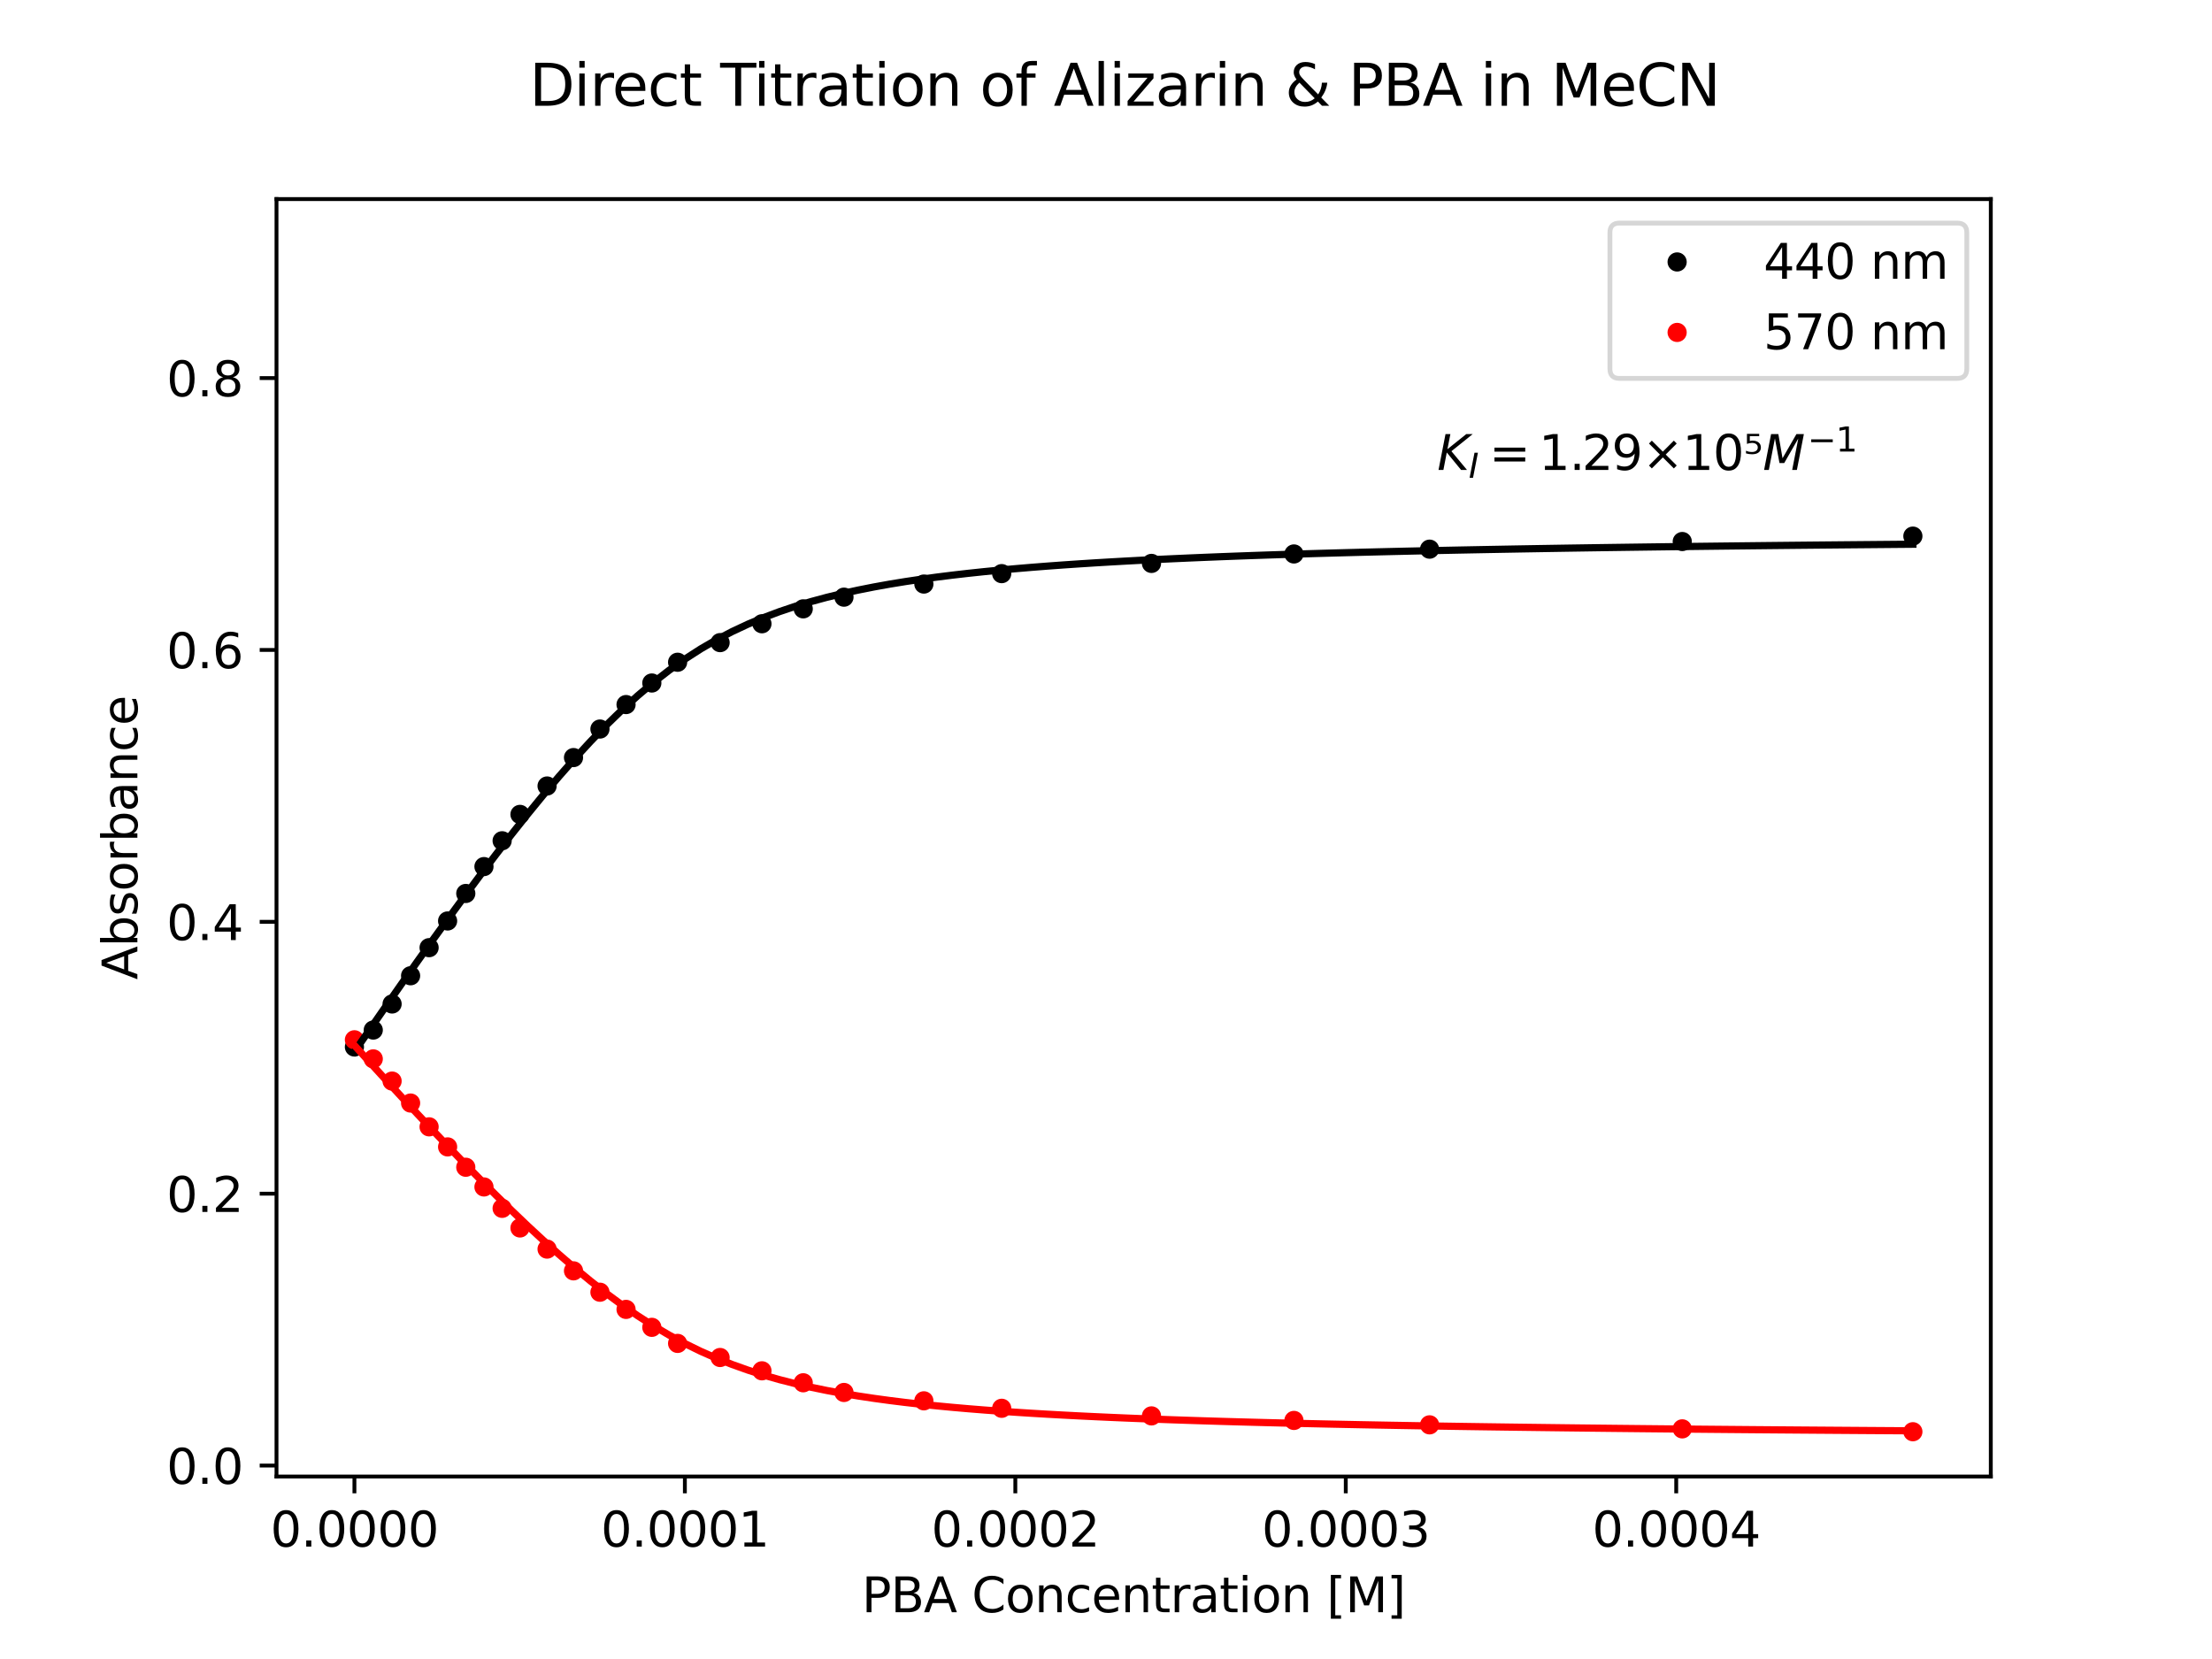 <?xml version="1.0" encoding="utf-8" standalone="no"?>
<!DOCTYPE svg PUBLIC "-//W3C//DTD SVG 1.1//EN"
  "http://www.w3.org/Graphics/SVG/1.1/DTD/svg11.dtd">
<svg xmlns:xlink="http://www.w3.org/1999/xlink" width="460.8pt" height="345.6pt" viewBox="0 0 460.8 345.6" xmlns="http://www.w3.org/2000/svg" version="1.1">
 <defs>
  <style type="text/css">*{stroke-linejoin: round; stroke-linecap: butt}</style>
 </defs>
 <g id="figure_1">
  <g id="patch_1">
   <path d="M 0 345.6 
L 460.8 345.6 
L 460.8 0 
L 0 0 
z
" style="fill: #ffffff"/>
  </g>
  <g id="axes_1">
   <g id="patch_2">
    <path d="M 57.6 307.584 
L 414.72 307.584 
L 414.72 41.472 
L 57.6 41.472 
z
" style="fill: #ffffff"/>
   </g>
   <g id="matplotlib.axis_1">
    <g id="xtick_1">
     <g id="line2d_1">
      <defs>
       <path id="m5babfc048e" d="M 0 0 
L 0 3.5 
" style="stroke: #000000; stroke-width: 0.8"/>
      </defs>
      <g>
       <use xlink:href="#m5babfc048e" x="73.833" y="307.584" style="stroke: #000000; stroke-width: 0.8"/>
      </g>
     </g>
     <g id="text_1">
      <!-- 0.0000 -->
      <g transform="translate(56.337 322.182) scale(0.1 -0.1)">
       <defs>
        <path id="DejaVuSans-30" d="M 2034 4250 
Q 1547 4250 1301 3770 
Q 1056 3291 1056 2328 
Q 1056 1369 1301 889 
Q 1547 409 2034 409 
Q 2525 409 2770 889 
Q 3016 1369 3016 2328 
Q 3016 3291 2770 3770 
Q 2525 4250 2034 4250 
z
M 2034 4750 
Q 2819 4750 3233 4129 
Q 3647 3509 3647 2328 
Q 3647 1150 3233 529 
Q 2819 -91 2034 -91 
Q 1250 -91 836 529 
Q 422 1150 422 2328 
Q 422 3509 836 4129 
Q 1250 4750 2034 4750 
z
" transform="scale(0.016)"/>
        <path id="DejaVuSans-2e" d="M 684 794 
L 1344 794 
L 1344 0 
L 684 0 
L 684 794 
z
" transform="scale(0.016)"/>
       </defs>
       <use xlink:href="#DejaVuSans-30"/>
       <use xlink:href="#DejaVuSans-2e" x="63.623"/>
       <use xlink:href="#DejaVuSans-30" x="95.41"/>
       <use xlink:href="#DejaVuSans-30" x="159.033"/>
       <use xlink:href="#DejaVuSans-30" x="222.656"/>
       <use xlink:href="#DejaVuSans-30" x="286.279"/>
      </g>
     </g>
    </g>
    <g id="xtick_2">
     <g id="line2d_2">
      <g>
       <use xlink:href="#m5babfc048e" x="142.671" y="307.584" style="stroke: #000000; stroke-width: 0.8"/>
      </g>
     </g>
     <g id="text_2">
      <!-- 0.0001 -->
      <g transform="translate(125.176 322.182) scale(0.1 -0.1)">
       <defs>
        <path id="DejaVuSans-31" d="M 794 531 
L 1825 531 
L 1825 4091 
L 703 3866 
L 703 4441 
L 1819 4666 
L 2450 4666 
L 2450 531 
L 3481 531 
L 3481 0 
L 794 0 
L 794 531 
z
" transform="scale(0.016)"/>
       </defs>
       <use xlink:href="#DejaVuSans-30"/>
       <use xlink:href="#DejaVuSans-2e" x="63.623"/>
       <use xlink:href="#DejaVuSans-30" x="95.41"/>
       <use xlink:href="#DejaVuSans-30" x="159.033"/>
       <use xlink:href="#DejaVuSans-30" x="222.656"/>
       <use xlink:href="#DejaVuSans-31" x="286.279"/>
      </g>
     </g>
    </g>
    <g id="xtick_3">
     <g id="line2d_3">
      <g>
       <use xlink:href="#m5babfc048e" x="211.51" y="307.584" style="stroke: #000000; stroke-width: 0.8"/>
      </g>
     </g>
     <g id="text_3">
      <!-- 0.0002 -->
      <g transform="translate(194.015 322.182) scale(0.1 -0.1)">
       <defs>
        <path id="DejaVuSans-32" d="M 1228 531 
L 3431 531 
L 3431 0 
L 469 0 
L 469 531 
Q 828 903 1448 1529 
Q 2069 2156 2228 2338 
Q 2531 2678 2651 2914 
Q 2772 3150 2772 3378 
Q 2772 3750 2511 3984 
Q 2250 4219 1831 4219 
Q 1534 4219 1204 4116 
Q 875 4013 500 3803 
L 500 4441 
Q 881 4594 1212 4672 
Q 1544 4750 1819 4750 
Q 2544 4750 2975 4387 
Q 3406 4025 3406 3419 
Q 3406 3131 3298 2873 
Q 3191 2616 2906 2266 
Q 2828 2175 2409 1742 
Q 1991 1309 1228 531 
z
" transform="scale(0.016)"/>
       </defs>
       <use xlink:href="#DejaVuSans-30"/>
       <use xlink:href="#DejaVuSans-2e" x="63.623"/>
       <use xlink:href="#DejaVuSans-30" x="95.41"/>
       <use xlink:href="#DejaVuSans-30" x="159.033"/>
       <use xlink:href="#DejaVuSans-30" x="222.656"/>
       <use xlink:href="#DejaVuSans-32" x="286.279"/>
      </g>
     </g>
    </g>
    <g id="xtick_4">
     <g id="line2d_4">
      <g>
       <use xlink:href="#m5babfc048e" x="280.349" y="307.584" style="stroke: #000000; stroke-width: 0.8"/>
      </g>
     </g>
     <g id="text_4">
      <!-- 0.0003 -->
      <g transform="translate(262.854 322.182) scale(0.1 -0.1)">
       <defs>
        <path id="DejaVuSans-33" d="M 2597 2516 
Q 3050 2419 3304 2112 
Q 3559 1806 3559 1356 
Q 3559 666 3084 287 
Q 2609 -91 1734 -91 
Q 1441 -91 1130 -33 
Q 819 25 488 141 
L 488 750 
Q 750 597 1062 519 
Q 1375 441 1716 441 
Q 2309 441 2620 675 
Q 2931 909 2931 1356 
Q 2931 1769 2642 2001 
Q 2353 2234 1838 2234 
L 1294 2234 
L 1294 2753 
L 1863 2753 
Q 2328 2753 2575 2939 
Q 2822 3125 2822 3475 
Q 2822 3834 2567 4026 
Q 2313 4219 1838 4219 
Q 1578 4219 1281 4162 
Q 984 4106 628 3988 
L 628 4550 
Q 988 4650 1302 4700 
Q 1616 4750 1894 4750 
Q 2613 4750 3031 4423 
Q 3450 4097 3450 3541 
Q 3450 3153 3228 2886 
Q 3006 2619 2597 2516 
z
" transform="scale(0.016)"/>
       </defs>
       <use xlink:href="#DejaVuSans-30"/>
       <use xlink:href="#DejaVuSans-2e" x="63.623"/>
       <use xlink:href="#DejaVuSans-30" x="95.41"/>
       <use xlink:href="#DejaVuSans-30" x="159.033"/>
       <use xlink:href="#DejaVuSans-30" x="222.656"/>
       <use xlink:href="#DejaVuSans-33" x="286.279"/>
      </g>
     </g>
    </g>
    <g id="xtick_5">
     <g id="line2d_5">
      <g>
       <use xlink:href="#m5babfc048e" x="349.188" y="307.584" style="stroke: #000000; stroke-width: 0.8"/>
      </g>
     </g>
     <g id="text_5">
      <!-- 0.0004 -->
      <g transform="translate(331.692 322.182) scale(0.1 -0.1)">
       <defs>
        <path id="DejaVuSans-34" d="M 2419 4116 
L 825 1625 
L 2419 1625 
L 2419 4116 
z
M 2253 4666 
L 3047 4666 
L 3047 1625 
L 3713 1625 
L 3713 1100 
L 3047 1100 
L 3047 0 
L 2419 0 
L 2419 1100 
L 313 1100 
L 313 1709 
L 2253 4666 
z
" transform="scale(0.016)"/>
       </defs>
       <use xlink:href="#DejaVuSans-30"/>
       <use xlink:href="#DejaVuSans-2e" x="63.623"/>
       <use xlink:href="#DejaVuSans-30" x="95.41"/>
       <use xlink:href="#DejaVuSans-30" x="159.033"/>
       <use xlink:href="#DejaVuSans-30" x="222.656"/>
       <use xlink:href="#DejaVuSans-34" x="286.279"/>
      </g>
     </g>
    </g>
    <g id="text_6">
     <!-- PBA Concentration [M] -->
     <g transform="translate(179.53 335.861) scale(0.1 -0.1)">
      <defs>
       <path id="DejaVuSans-50" d="M 1259 4147 
L 1259 2394 
L 2053 2394 
Q 2494 2394 2734 2622 
Q 2975 2850 2975 3272 
Q 2975 3691 2734 3919 
Q 2494 4147 2053 4147 
L 1259 4147 
z
M 628 4666 
L 2053 4666 
Q 2838 4666 3239 4311 
Q 3641 3956 3641 3272 
Q 3641 2581 3239 2228 
Q 2838 1875 2053 1875 
L 1259 1875 
L 1259 0 
L 628 0 
L 628 4666 
z
" transform="scale(0.016)"/>
       <path id="DejaVuSans-42" d="M 1259 2228 
L 1259 519 
L 2272 519 
Q 2781 519 3026 730 
Q 3272 941 3272 1375 
Q 3272 1813 3026 2020 
Q 2781 2228 2272 2228 
L 1259 2228 
z
M 1259 4147 
L 1259 2741 
L 2194 2741 
Q 2656 2741 2882 2914 
Q 3109 3088 3109 3444 
Q 3109 3797 2882 3972 
Q 2656 4147 2194 4147 
L 1259 4147 
z
M 628 4666 
L 2241 4666 
Q 2963 4666 3353 4366 
Q 3744 4066 3744 3513 
Q 3744 3084 3544 2831 
Q 3344 2578 2956 2516 
Q 3422 2416 3680 2098 
Q 3938 1781 3938 1306 
Q 3938 681 3513 340 
Q 3088 0 2303 0 
L 628 0 
L 628 4666 
z
" transform="scale(0.016)"/>
       <path id="DejaVuSans-41" d="M 2188 4044 
L 1331 1722 
L 3047 1722 
L 2188 4044 
z
M 1831 4666 
L 2547 4666 
L 4325 0 
L 3669 0 
L 3244 1197 
L 1141 1197 
L 716 0 
L 50 0 
L 1831 4666 
z
" transform="scale(0.016)"/>
       <path id="DejaVuSans-20" transform="scale(0.016)"/>
       <path id="DejaVuSans-43" d="M 4122 4306 
L 4122 3641 
Q 3803 3938 3442 4084 
Q 3081 4231 2675 4231 
Q 1875 4231 1450 3742 
Q 1025 3253 1025 2328 
Q 1025 1406 1450 917 
Q 1875 428 2675 428 
Q 3081 428 3442 575 
Q 3803 722 4122 1019 
L 4122 359 
Q 3791 134 3420 21 
Q 3050 -91 2638 -91 
Q 1578 -91 968 557 
Q 359 1206 359 2328 
Q 359 3453 968 4101 
Q 1578 4750 2638 4750 
Q 3056 4750 3426 4639 
Q 3797 4528 4122 4306 
z
" transform="scale(0.016)"/>
       <path id="DejaVuSans-6f" d="M 1959 3097 
Q 1497 3097 1228 2736 
Q 959 2375 959 1747 
Q 959 1119 1226 758 
Q 1494 397 1959 397 
Q 2419 397 2687 759 
Q 2956 1122 2956 1747 
Q 2956 2369 2687 2733 
Q 2419 3097 1959 3097 
z
M 1959 3584 
Q 2709 3584 3137 3096 
Q 3566 2609 3566 1747 
Q 3566 888 3137 398 
Q 2709 -91 1959 -91 
Q 1206 -91 779 398 
Q 353 888 353 1747 
Q 353 2609 779 3096 
Q 1206 3584 1959 3584 
z
" transform="scale(0.016)"/>
       <path id="DejaVuSans-6e" d="M 3513 2113 
L 3513 0 
L 2938 0 
L 2938 2094 
Q 2938 2591 2744 2837 
Q 2550 3084 2163 3084 
Q 1697 3084 1428 2787 
Q 1159 2491 1159 1978 
L 1159 0 
L 581 0 
L 581 3500 
L 1159 3500 
L 1159 2956 
Q 1366 3272 1645 3428 
Q 1925 3584 2291 3584 
Q 2894 3584 3203 3211 
Q 3513 2838 3513 2113 
z
" transform="scale(0.016)"/>
       <path id="DejaVuSans-63" d="M 3122 3366 
L 3122 2828 
Q 2878 2963 2633 3030 
Q 2388 3097 2138 3097 
Q 1578 3097 1268 2742 
Q 959 2388 959 1747 
Q 959 1106 1268 751 
Q 1578 397 2138 397 
Q 2388 397 2633 464 
Q 2878 531 3122 666 
L 3122 134 
Q 2881 22 2623 -34 
Q 2366 -91 2075 -91 
Q 1284 -91 818 406 
Q 353 903 353 1747 
Q 353 2603 823 3093 
Q 1294 3584 2113 3584 
Q 2378 3584 2631 3529 
Q 2884 3475 3122 3366 
z
" transform="scale(0.016)"/>
       <path id="DejaVuSans-65" d="M 3597 1894 
L 3597 1613 
L 953 1613 
Q 991 1019 1311 708 
Q 1631 397 2203 397 
Q 2534 397 2845 478 
Q 3156 559 3463 722 
L 3463 178 
Q 3153 47 2828 -22 
Q 2503 -91 2169 -91 
Q 1331 -91 842 396 
Q 353 884 353 1716 
Q 353 2575 817 3079 
Q 1281 3584 2069 3584 
Q 2775 3584 3186 3129 
Q 3597 2675 3597 1894 
z
M 3022 2063 
Q 3016 2534 2758 2815 
Q 2500 3097 2075 3097 
Q 1594 3097 1305 2825 
Q 1016 2553 972 2059 
L 3022 2063 
z
" transform="scale(0.016)"/>
       <path id="DejaVuSans-74" d="M 1172 4494 
L 1172 3500 
L 2356 3500 
L 2356 3053 
L 1172 3053 
L 1172 1153 
Q 1172 725 1289 603 
Q 1406 481 1766 481 
L 2356 481 
L 2356 0 
L 1766 0 
Q 1100 0 847 248 
Q 594 497 594 1153 
L 594 3053 
L 172 3053 
L 172 3500 
L 594 3500 
L 594 4494 
L 1172 4494 
z
" transform="scale(0.016)"/>
       <path id="DejaVuSans-72" d="M 2631 2963 
Q 2534 3019 2420 3045 
Q 2306 3072 2169 3072 
Q 1681 3072 1420 2755 
Q 1159 2438 1159 1844 
L 1159 0 
L 581 0 
L 581 3500 
L 1159 3500 
L 1159 2956 
Q 1341 3275 1631 3429 
Q 1922 3584 2338 3584 
Q 2397 3584 2469 3576 
Q 2541 3569 2628 3553 
L 2631 2963 
z
" transform="scale(0.016)"/>
       <path id="DejaVuSans-61" d="M 2194 1759 
Q 1497 1759 1228 1600 
Q 959 1441 959 1056 
Q 959 750 1161 570 
Q 1363 391 1709 391 
Q 2188 391 2477 730 
Q 2766 1069 2766 1631 
L 2766 1759 
L 2194 1759 
z
M 3341 1997 
L 3341 0 
L 2766 0 
L 2766 531 
Q 2569 213 2275 61 
Q 1981 -91 1556 -91 
Q 1019 -91 701 211 
Q 384 513 384 1019 
Q 384 1609 779 1909 
Q 1175 2209 1959 2209 
L 2766 2209 
L 2766 2266 
Q 2766 2663 2505 2880 
Q 2244 3097 1772 3097 
Q 1472 3097 1187 3025 
Q 903 2953 641 2809 
L 641 3341 
Q 956 3463 1253 3523 
Q 1550 3584 1831 3584 
Q 2591 3584 2966 3190 
Q 3341 2797 3341 1997 
z
" transform="scale(0.016)"/>
       <path id="DejaVuSans-69" d="M 603 3500 
L 1178 3500 
L 1178 0 
L 603 0 
L 603 3500 
z
M 603 4863 
L 1178 4863 
L 1178 4134 
L 603 4134 
L 603 4863 
z
" transform="scale(0.016)"/>
       <path id="DejaVuSans-5b" d="M 550 4863 
L 1875 4863 
L 1875 4416 
L 1125 4416 
L 1125 -397 
L 1875 -397 
L 1875 -844 
L 550 -844 
L 550 4863 
z
" transform="scale(0.016)"/>
       <path id="DejaVuSans-4d" d="M 628 4666 
L 1569 4666 
L 2759 1491 
L 3956 4666 
L 4897 4666 
L 4897 0 
L 4281 0 
L 4281 4097 
L 3078 897 
L 2444 897 
L 1241 4097 
L 1241 0 
L 628 0 
L 628 4666 
z
" transform="scale(0.016)"/>
       <path id="DejaVuSans-5d" d="M 1947 4863 
L 1947 -844 
L 622 -844 
L 622 -397 
L 1369 -397 
L 1369 4416 
L 622 4416 
L 622 4863 
L 1947 4863 
z
" transform="scale(0.016)"/>
      </defs>
      <use xlink:href="#DejaVuSans-50"/>
      <use xlink:href="#DejaVuSans-42" x="60.303"/>
      <use xlink:href="#DejaVuSans-41" x="128.906"/>
      <use xlink:href="#DejaVuSans-20" x="197.314"/>
      <use xlink:href="#DejaVuSans-43" x="229.102"/>
      <use xlink:href="#DejaVuSans-6f" x="298.926"/>
      <use xlink:href="#DejaVuSans-6e" x="360.107"/>
      <use xlink:href="#DejaVuSans-63" x="423.486"/>
      <use xlink:href="#DejaVuSans-65" x="478.467"/>
      <use xlink:href="#DejaVuSans-6e" x="539.99"/>
      <use xlink:href="#DejaVuSans-74" x="603.369"/>
      <use xlink:href="#DejaVuSans-72" x="642.578"/>
      <use xlink:href="#DejaVuSans-61" x="683.691"/>
      <use xlink:href="#DejaVuSans-74" x="744.971"/>
      <use xlink:href="#DejaVuSans-69" x="784.18"/>
      <use xlink:href="#DejaVuSans-6f" x="811.963"/>
      <use xlink:href="#DejaVuSans-6e" x="873.145"/>
      <use xlink:href="#DejaVuSans-20" x="936.523"/>
      <use xlink:href="#DejaVuSans-5b" x="968.311"/>
      <use xlink:href="#DejaVuSans-4d" x="1007.324"/>
      <use xlink:href="#DejaVuSans-5d" x="1093.604"/>
     </g>
    </g>
   </g>
   <g id="matplotlib.axis_2">
    <g id="ytick_1">
     <g id="line2d_6">
      <defs>
       <path id="mb9e55b99af" d="M 0 0 
L -3.5 0 
" style="stroke: #000000; stroke-width: 0.8"/>
      </defs>
      <g>
       <use xlink:href="#mb9e55b99af" x="57.6" y="305.305" style="stroke: #000000; stroke-width: 0.8"/>
      </g>
     </g>
     <g id="text_7">
      <!-- 0.0 -->
      <g transform="translate(34.697 309.105) scale(0.1 -0.1)">
       <use xlink:href="#DejaVuSans-30"/>
       <use xlink:href="#DejaVuSans-2e" x="63.623"/>
       <use xlink:href="#DejaVuSans-30" x="95.41"/>
      </g>
     </g>
    </g>
    <g id="ytick_2">
     <g id="line2d_7">
      <g>
       <use xlink:href="#mb9e55b99af" x="57.6" y="248.668" style="stroke: #000000; stroke-width: 0.8"/>
      </g>
     </g>
     <g id="text_8">
      <!-- 0.2 -->
      <g transform="translate(34.697 252.468) scale(0.1 -0.1)">
       <use xlink:href="#DejaVuSans-30"/>
       <use xlink:href="#DejaVuSans-2e" x="63.623"/>
       <use xlink:href="#DejaVuSans-32" x="95.41"/>
      </g>
     </g>
    </g>
    <g id="ytick_3">
     <g id="line2d_8">
      <g>
       <use xlink:href="#mb9e55b99af" x="57.6" y="192.031" style="stroke: #000000; stroke-width: 0.8"/>
      </g>
     </g>
     <g id="text_9">
      <!-- 0.4 -->
      <g transform="translate(34.697 195.831) scale(0.1 -0.1)">
       <use xlink:href="#DejaVuSans-30"/>
       <use xlink:href="#DejaVuSans-2e" x="63.623"/>
       <use xlink:href="#DejaVuSans-34" x="95.41"/>
      </g>
     </g>
    </g>
    <g id="ytick_4">
     <g id="line2d_9">
      <g>
       <use xlink:href="#mb9e55b99af" x="57.6" y="135.394" style="stroke: #000000; stroke-width: 0.8"/>
      </g>
     </g>
     <g id="text_10">
      <!-- 0.6 -->
      <g transform="translate(34.697 139.193) scale(0.1 -0.1)">
       <defs>
        <path id="DejaVuSans-36" d="M 2113 2584 
Q 1688 2584 1439 2293 
Q 1191 2003 1191 1497 
Q 1191 994 1439 701 
Q 1688 409 2113 409 
Q 2538 409 2786 701 
Q 3034 994 3034 1497 
Q 3034 2003 2786 2293 
Q 2538 2584 2113 2584 
z
M 3366 4563 
L 3366 3988 
Q 3128 4100 2886 4159 
Q 2644 4219 2406 4219 
Q 1781 4219 1451 3797 
Q 1122 3375 1075 2522 
Q 1259 2794 1537 2939 
Q 1816 3084 2150 3084 
Q 2853 3084 3261 2657 
Q 3669 2231 3669 1497 
Q 3669 778 3244 343 
Q 2819 -91 2113 -91 
Q 1303 -91 875 529 
Q 447 1150 447 2328 
Q 447 3434 972 4092 
Q 1497 4750 2381 4750 
Q 2619 4750 2861 4703 
Q 3103 4656 3366 4563 
z
" transform="scale(0.016)"/>
       </defs>
       <use xlink:href="#DejaVuSans-30"/>
       <use xlink:href="#DejaVuSans-2e" x="63.623"/>
       <use xlink:href="#DejaVuSans-36" x="95.41"/>
      </g>
     </g>
    </g>
    <g id="ytick_5">
     <g id="line2d_10">
      <g>
       <use xlink:href="#mb9e55b99af" x="57.6" y="78.757" style="stroke: #000000; stroke-width: 0.8"/>
      </g>
     </g>
     <g id="text_11">
      <!-- 0.8 -->
      <g transform="translate(34.697 82.556) scale(0.1 -0.1)">
       <defs>
        <path id="DejaVuSans-38" d="M 2034 2216 
Q 1584 2216 1326 1975 
Q 1069 1734 1069 1313 
Q 1069 891 1326 650 
Q 1584 409 2034 409 
Q 2484 409 2743 651 
Q 3003 894 3003 1313 
Q 3003 1734 2745 1975 
Q 2488 2216 2034 2216 
z
M 1403 2484 
Q 997 2584 770 2862 
Q 544 3141 544 3541 
Q 544 4100 942 4425 
Q 1341 4750 2034 4750 
Q 2731 4750 3128 4425 
Q 3525 4100 3525 3541 
Q 3525 3141 3298 2862 
Q 3072 2584 2669 2484 
Q 3125 2378 3379 2068 
Q 3634 1759 3634 1313 
Q 3634 634 3220 271 
Q 2806 -91 2034 -91 
Q 1263 -91 848 271 
Q 434 634 434 1313 
Q 434 1759 690 2068 
Q 947 2378 1403 2484 
z
M 1172 3481 
Q 1172 3119 1398 2916 
Q 1625 2713 2034 2713 
Q 2441 2713 2670 2916 
Q 2900 3119 2900 3481 
Q 2900 3844 2670 4047 
Q 2441 4250 2034 4250 
Q 1625 4250 1398 4047 
Q 1172 3844 1172 3481 
z
" transform="scale(0.016)"/>
       </defs>
       <use xlink:href="#DejaVuSans-30"/>
       <use xlink:href="#DejaVuSans-2e" x="63.623"/>
       <use xlink:href="#DejaVuSans-38" x="95.41"/>
      </g>
     </g>
    </g>
    <g id="text_12">
     <!-- Absorbance -->
     <g transform="translate(28.617 204.075) rotate(-90) scale(0.1 -0.1)">
      <defs>
       <path id="DejaVuSans-62" d="M 3116 1747 
Q 3116 2381 2855 2742 
Q 2594 3103 2138 3103 
Q 1681 3103 1420 2742 
Q 1159 2381 1159 1747 
Q 1159 1113 1420 752 
Q 1681 391 2138 391 
Q 2594 391 2855 752 
Q 3116 1113 3116 1747 
z
M 1159 2969 
Q 1341 3281 1617 3432 
Q 1894 3584 2278 3584 
Q 2916 3584 3314 3078 
Q 3713 2572 3713 1747 
Q 3713 922 3314 415 
Q 2916 -91 2278 -91 
Q 1894 -91 1617 61 
Q 1341 213 1159 525 
L 1159 0 
L 581 0 
L 581 4863 
L 1159 4863 
L 1159 2969 
z
" transform="scale(0.016)"/>
       <path id="DejaVuSans-73" d="M 2834 3397 
L 2834 2853 
Q 2591 2978 2328 3040 
Q 2066 3103 1784 3103 
Q 1356 3103 1142 2972 
Q 928 2841 928 2578 
Q 928 2378 1081 2264 
Q 1234 2150 1697 2047 
L 1894 2003 
Q 2506 1872 2764 1633 
Q 3022 1394 3022 966 
Q 3022 478 2636 193 
Q 2250 -91 1575 -91 
Q 1294 -91 989 -36 
Q 684 19 347 128 
L 347 722 
Q 666 556 975 473 
Q 1284 391 1588 391 
Q 1994 391 2212 530 
Q 2431 669 2431 922 
Q 2431 1156 2273 1281 
Q 2116 1406 1581 1522 
L 1381 1569 
Q 847 1681 609 1914 
Q 372 2147 372 2553 
Q 372 3047 722 3315 
Q 1072 3584 1716 3584 
Q 2034 3584 2315 3537 
Q 2597 3491 2834 3397 
z
" transform="scale(0.016)"/>
      </defs>
      <use xlink:href="#DejaVuSans-41"/>
      <use xlink:href="#DejaVuSans-62" x="68.408"/>
      <use xlink:href="#DejaVuSans-73" x="131.885"/>
      <use xlink:href="#DejaVuSans-6f" x="183.984"/>
      <use xlink:href="#DejaVuSans-72" x="245.166"/>
      <use xlink:href="#DejaVuSans-62" x="286.279"/>
      <use xlink:href="#DejaVuSans-61" x="349.756"/>
      <use xlink:href="#DejaVuSans-6e" x="411.035"/>
      <use xlink:href="#DejaVuSans-63" x="474.414"/>
      <use xlink:href="#DejaVuSans-65" x="529.395"/>
     </g>
    </g>
   </g>
   <g id="line2d_11">
    <defs>
     <path id="m6a3781813d" d="M 0 1.5 
C 0.398 1.5 0.779 1.342 1.061 1.061 
C 1.342 0.779 1.5 0.398 1.5 0 
C 1.5 -0.398 1.342 -0.779 1.061 -1.061 
C 0.779 -1.342 0.398 -1.5 0 -1.5 
C -0.398 -1.5 -0.779 -1.342 -1.061 -1.061 
C -1.342 -0.779 -1.5 -0.398 -1.5 0 
C -1.5 0.398 -1.342 0.779 -1.061 1.061 
C -0.779 1.342 -0.398 1.5 0 1.5 
z
" style="stroke: #000000"/>
    </defs>
    <g clip-path="url(#p0367e8aabd)">
     <use xlink:href="#m6a3781813d" x="73.833" y="218.107" style="stroke: #000000"/>
     <use xlink:href="#m6a3781813d" x="77.757" y="214.577" style="stroke: #000000"/>
     <use xlink:href="#m6a3781813d" x="81.68" y="209.148" style="stroke: #000000"/>
     <use xlink:href="#m6a3781813d" x="85.535" y="203.266" style="stroke: #000000"/>
     <use xlink:href="#m6a3781813d" x="89.39" y="197.416" style="stroke: #000000"/>
     <use xlink:href="#m6a3781813d" x="93.245" y="191.854" style="stroke: #000000"/>
     <use xlink:href="#m6a3781813d" x="97.031" y="186.126" style="stroke: #000000"/>
     <use xlink:href="#m6a3781813d" x="100.818" y="180.527" style="stroke: #000000"/>
     <use xlink:href="#m6a3781813d" x="104.604" y="175.148" style="stroke: #000000"/>
     <use xlink:href="#m6a3781813d" x="108.321" y="169.654" style="stroke: #000000"/>
     <use xlink:href="#m6a3781813d" x="113.966" y="163.737" style="stroke: #000000"/>
     <use xlink:href="#m6a3781813d" x="119.473" y="157.817" style="stroke: #000000"/>
     <use xlink:href="#m6a3781813d" x="124.98" y="151.872" style="stroke: #000000"/>
     <use xlink:href="#m6a3781813d" x="130.418" y="146.774" style="stroke: #000000"/>
     <use xlink:href="#m6a3781813d" x="135.788" y="142.282" style="stroke: #000000"/>
     <use xlink:href="#m6a3781813d" x="141.157" y="137.959" style="stroke: #000000"/>
     <use xlink:href="#m6a3781813d" x="150.01" y="133.869" style="stroke: #000000"/>
     <use xlink:href="#m6a3781813d" x="158.727" y="129.94" style="stroke: #000000"/>
     <use xlink:href="#m6a3781813d" x="167.329" y="126.833" style="stroke: #000000"/>
     <use xlink:href="#m6a3781813d" x="175.816" y="124.401" style="stroke: #000000"/>
     <use xlink:href="#m6a3781813d" x="192.458" y="121.67" style="stroke: #000000"/>
     <use xlink:href="#m6a3781813d" x="208.671" y="119.498" style="stroke: #000000"/>
     <use xlink:href="#m6a3781813d" x="239.876" y="117.369" style="stroke: #000000"/>
     <use xlink:href="#m6a3781813d" x="269.551" y="115.4" style="stroke: #000000"/>
     <use xlink:href="#m6a3781813d" x="297.806" y="114.4" style="stroke: #000000"/>
     <use xlink:href="#m6a3781813d" x="350.445" y="112.81" style="stroke: #000000"/>
     <use xlink:href="#m6a3781813d" x="398.487" y="111.685" style="stroke: #000000"/>
    </g>
   </g>
   <g id="line2d_12">
    <defs>
     <path id="mc096a2d9a0" d="M 0 1.5 
C 0.398 1.5 0.779 1.342 1.061 1.061 
C 1.342 0.779 1.5 0.398 1.5 0 
C 1.5 -0.398 1.342 -0.779 1.061 -1.061 
C 0.779 -1.342 0.398 -1.5 0 -1.5 
C -0.398 -1.5 -0.779 -1.342 -1.061 -1.061 
C -1.342 -0.779 -1.5 -0.398 -1.5 0 
C -1.5 0.398 -1.342 0.779 -1.061 1.061 
C -0.779 1.342 -0.398 1.5 0 1.5 
z
" style="stroke: #ff0000"/>
    </defs>
    <g clip-path="url(#p0367e8aabd)">
     <use xlink:href="#mc096a2d9a0" x="73.833" y="216.607" style="fill: #ff0000; stroke: #ff0000"/>
     <use xlink:href="#mc096a2d9a0" x="77.757" y="220.586" style="fill: #ff0000; stroke: #ff0000"/>
     <use xlink:href="#mc096a2d9a0" x="81.68" y="225.21" style="fill: #ff0000; stroke: #ff0000"/>
     <use xlink:href="#mc096a2d9a0" x="85.535" y="229.785" style="fill: #ff0000; stroke: #ff0000"/>
     <use xlink:href="#mc096a2d9a0" x="89.39" y="234.74" style="fill: #ff0000; stroke: #ff0000"/>
     <use xlink:href="#mc096a2d9a0" x="93.245" y="238.92" style="fill: #ff0000; stroke: #ff0000"/>
     <use xlink:href="#mc096a2d9a0" x="97.031" y="243.159" style="fill: #ff0000; stroke: #ff0000"/>
     <use xlink:href="#mc096a2d9a0" x="100.818" y="247.264" style="fill: #ff0000; stroke: #ff0000"/>
     <use xlink:href="#mc096a2d9a0" x="104.604" y="251.718" style="fill: #ff0000; stroke: #ff0000"/>
     <use xlink:href="#mc096a2d9a0" x="108.321" y="255.806" style="fill: #ff0000; stroke: #ff0000"/>
     <use xlink:href="#mc096a2d9a0" x="113.966" y="260.208" style="fill: #ff0000; stroke: #ff0000"/>
     <use xlink:href="#mc096a2d9a0" x="119.473" y="264.74" style="fill: #ff0000; stroke: #ff0000"/>
     <use xlink:href="#mc096a2d9a0" x="124.98" y="269.193" style="fill: #ff0000; stroke: #ff0000"/>
     <use xlink:href="#mc096a2d9a0" x="130.418" y="272.771" style="fill: #ff0000; stroke: #ff0000"/>
     <use xlink:href="#mc096a2d9a0" x="135.788" y="276.508" style="fill: #ff0000; stroke: #ff0000"/>
     <use xlink:href="#mc096a2d9a0" x="141.157" y="279.856" style="fill: #ff0000; stroke: #ff0000"/>
     <use xlink:href="#mc096a2d9a0" x="150.01" y="282.792" style="fill: #ff0000; stroke: #ff0000"/>
     <use xlink:href="#mc096a2d9a0" x="158.727" y="285.565" style="fill: #ff0000; stroke: #ff0000"/>
     <use xlink:href="#mc096a2d9a0" x="167.329" y="288.058" style="fill: #ff0000; stroke: #ff0000"/>
     <use xlink:href="#mc096a2d9a0" x="175.816" y="290.076" style="fill: #ff0000; stroke: #ff0000"/>
     <use xlink:href="#mc096a2d9a0" x="192.458" y="291.818" style="fill: #ff0000; stroke: #ff0000"/>
     <use xlink:href="#mc096a2d9a0" x="208.671" y="293.373" style="fill: #ff0000; stroke: #ff0000"/>
     <use xlink:href="#mc096a2d9a0" x="239.876" y="294.957" style="fill: #ff0000; stroke: #ff0000"/>
     <use xlink:href="#mc096a2d9a0" x="269.551" y="295.902" style="fill: #ff0000; stroke: #ff0000"/>
     <use xlink:href="#mc096a2d9a0" x="297.806" y="296.821" style="fill: #ff0000; stroke: #ff0000"/>
     <use xlink:href="#mc096a2d9a0" x="350.445" y="297.659" style="fill: #ff0000; stroke: #ff0000"/>
     <use xlink:href="#mc096a2d9a0" x="398.487" y="298.255" style="fill: #ff0000; stroke: #ff0000"/>
    </g>
   </g>
   <g id="line2d_13">
    <path d="M 73.833 219.094 
L 77.112 214.338 
L 80.391 209.616 
L 83.671 204.932 
L 86.95 200.292 
L 90.229 195.7 
L 93.509 191.164 
L 96.788 186.69 
L 100.067 182.287 
L 103.347 177.966 
L 106.626 173.737 
L 109.905 169.612 
L 113.185 165.605 
L 116.464 161.732 
L 119.743 158.008 
L 123.023 154.449 
L 126.302 151.07 
L 129.581 147.887 
L 132.861 144.911 
L 136.14 142.15 
L 139.42 139.608 
L 142.699 137.286 
L 145.978 135.177 
L 149.258 133.272 
L 152.537 131.558 
L 155.816 130.022 
L 159.096 128.646 
L 162.375 127.415 
L 165.654 126.313 
L 168.934 125.326 
L 172.213 124.44 
L 175.492 123.643 
L 178.772 122.925 
L 182.051 122.275 
L 185.33 121.686 
L 188.61 121.151 
L 191.889 120.663 
L 195.168 120.216 
L 198.448 119.807 
L 201.727 119.431 
L 205.006 119.084 
L 208.286 118.763 
L 211.565 118.467 
L 214.844 118.191 
L 218.124 117.934 
L 221.403 117.695 
L 224.682 117.472 
L 227.962 117.262 
L 231.241 117.066 
L 234.52 116.882 
L 237.8 116.708 
L 241.079 116.544 
L 244.358 116.39 
L 247.638 116.244 
L 250.917 116.106 
L 254.196 115.974 
L 257.476 115.85 
L 260.755 115.732 
L 264.034 115.619 
L 267.314 115.512 
L 270.593 115.41 
L 273.872 115.312 
L 277.152 115.219 
L 280.431 115.129 
L 283.71 115.044 
L 286.99 114.962 
L 290.269 114.883 
L 293.548 114.808 
L 296.828 114.736 
L 300.107 114.666 
L 303.386 114.599 
L 306.666 114.535 
L 309.945 114.473 
L 313.224 114.413 
L 316.504 114.355 
L 319.783 114.299 
L 323.062 114.245 
L 326.342 114.193 
L 329.621 114.143 
L 332.9 114.094 
L 336.18 114.047 
L 339.459 114.002 
L 342.739 113.958 
L 346.018 113.915 
L 349.297 113.873 
L 352.577 113.833 
L 355.856 113.794 
L 359.135 113.756 
L 362.415 113.719 
L 365.694 113.683 
L 368.973 113.648 
L 372.253 113.614 
L 375.532 113.581 
L 378.811 113.549 
L 382.091 113.518 
L 385.37 113.487 
L 388.649 113.458 
L 391.929 113.429 
L 395.208 113.4 
L 398.487 113.373 
" clip-path="url(#p0367e8aabd)" style="fill: none; stroke: #000000; stroke-width: 1.5; stroke-linecap: square"/>
   </g>
   <g id="line2d_14">
    <path d="M 73.833 217.767 
L 77.112 221.379 
L 80.391 224.966 
L 83.671 228.523 
L 86.95 232.048 
L 90.229 235.535 
L 93.509 238.981 
L 96.788 242.379 
L 100.067 245.723 
L 103.347 249.005 
L 106.626 252.217 
L 109.905 255.35 
L 113.185 258.393 
L 116.464 261.335 
L 119.743 264.163 
L 123.023 266.867 
L 126.302 269.433 
L 129.581 271.851 
L 132.861 274.111 
L 136.14 276.208 
L 139.42 278.139 
L 142.699 279.903 
L 145.978 281.505 
L 149.258 282.951 
L 152.537 284.253 
L 155.816 285.42 
L 159.096 286.465 
L 162.375 287.4 
L 165.654 288.236 
L 168.934 288.986 
L 172.213 289.659 
L 175.492 290.264 
L 178.772 290.81 
L 182.051 291.303 
L 185.33 291.751 
L 188.61 292.157 
L 191.889 292.528 
L 195.168 292.867 
L 198.448 293.178 
L 201.727 293.464 
L 205.006 293.727 
L 208.286 293.971 
L 211.565 294.196 
L 214.844 294.406 
L 218.124 294.6 
L 221.403 294.782 
L 224.682 294.952 
L 227.962 295.111 
L 231.241 295.26 
L 234.52 295.4 
L 237.8 295.532 
L 241.079 295.656 
L 244.358 295.773 
L 247.638 295.884 
L 250.917 295.989 
L 254.196 296.089 
L 257.476 296.184 
L 260.755 296.273 
L 264.034 296.359 
L 267.314 296.44 
L 270.593 296.518 
L 273.872 296.592 
L 277.152 296.663 
L 280.431 296.731 
L 283.71 296.796 
L 286.99 296.858 
L 290.269 296.918 
L 293.548 296.975 
L 296.828 297.03 
L 300.107 297.083 
L 303.386 297.134 
L 306.666 297.183 
L 309.945 297.23 
L 313.224 297.275 
L 316.504 297.319 
L 319.783 297.361 
L 323.062 297.402 
L 326.342 297.442 
L 329.621 297.48 
L 332.9 297.517 
L 336.18 297.553 
L 339.459 297.587 
L 342.739 297.621 
L 346.018 297.653 
L 349.297 297.685 
L 352.577 297.716 
L 355.856 297.745 
L 359.135 297.774 
L 362.415 297.802 
L 365.694 297.83 
L 368.973 297.856 
L 372.253 297.882 
L 375.532 297.907 
L 378.811 297.931 
L 382.091 297.955 
L 385.37 297.978 
L 388.649 298.001 
L 391.929 298.023 
L 395.208 298.044 
L 398.487 298.065 
" clip-path="url(#p0367e8aabd)" style="fill: none; stroke: #ff0000; stroke-width: 1.5; stroke-linecap: square"/>
   </g>
   <g id="patch_3">
    <path d="M 57.6 307.584 
L 57.6 41.472 
" style="fill: none; stroke: #000000; stroke-width: 0.8; stroke-linejoin: miter; stroke-linecap: square"/>
   </g>
   <g id="patch_4">
    <path d="M 414.72 307.584 
L 414.72 41.472 
" style="fill: none; stroke: #000000; stroke-width: 0.8; stroke-linejoin: miter; stroke-linecap: square"/>
   </g>
   <g id="patch_5">
    <path d="M 57.6 307.584 
L 414.72 307.584 
" style="fill: none; stroke: #000000; stroke-width: 0.8; stroke-linejoin: miter; stroke-linecap: square"/>
   </g>
   <g id="patch_6">
    <path d="M 57.6 41.472 
L 414.72 41.472 
" style="fill: none; stroke: #000000; stroke-width: 0.8; stroke-linejoin: miter; stroke-linecap: square"/>
   </g>
   <g id="text_13">
    <!-- $K_{I} = 1.29×10⁵ M^{-1}$ -->
    <g transform="translate(299.396 97.965) scale(0.1 -0.1)">
     <defs>
      <path id="DejaVuSans-Oblique-4b" d="M 1081 4666 
L 1716 4666 
L 1331 2700 
L 3781 4666 
L 4622 4666 
L 1850 2438 
L 3878 0 
L 3109 0 
L 1247 2272 
L 806 0 
L 172 0 
L 1081 4666 
z
" transform="scale(0.016)"/>
      <path id="DejaVuSans-Oblique-49" d="M 1081 4666 
L 1716 4666 
L 806 0 
L 172 0 
L 1081 4666 
z
" transform="scale(0.016)"/>
      <path id="DejaVuSans-3d" d="M 678 2906 
L 4684 2906 
L 4684 2381 
L 678 2381 
L 678 2906 
z
M 678 1631 
L 4684 1631 
L 4684 1100 
L 678 1100 
L 678 1631 
z
" transform="scale(0.016)"/>
      <path id="DejaVuSans-39" d="M 703 97 
L 703 672 
Q 941 559 1184 500 
Q 1428 441 1663 441 
Q 2288 441 2617 861 
Q 2947 1281 2994 2138 
Q 2813 1869 2534 1725 
Q 2256 1581 1919 1581 
Q 1219 1581 811 2004 
Q 403 2428 403 3163 
Q 403 3881 828 4315 
Q 1253 4750 1959 4750 
Q 2769 4750 3195 4129 
Q 3622 3509 3622 2328 
Q 3622 1225 3098 567 
Q 2575 -91 1691 -91 
Q 1453 -91 1209 -44 
Q 966 3 703 97 
z
M 1959 2075 
Q 2384 2075 2632 2365 
Q 2881 2656 2881 3163 
Q 2881 3666 2632 3958 
Q 2384 4250 1959 4250 
Q 1534 4250 1286 3958 
Q 1038 3666 1038 3163 
Q 1038 2656 1286 2365 
Q 1534 2075 1959 2075 
z
" transform="scale(0.016)"/>
      <path id="DejaVuSans-d7" d="M 4488 3438 
L 3059 2003 
L 4488 575 
L 4116 197 
L 2681 1631 
L 1247 197 
L 878 575 
L 2303 2003 
L 878 3438 
L 1247 3816 
L 2681 2381 
L 4116 3816 
L 4488 3438 
z
" transform="scale(0.016)"/>
      <path id="DejaVuSans-2075" d="M 444 4697 
L 2038 4697 
L 2038 4400 
L 816 4400 
L 816 3763 
Q 903 3791 994 3803 
Q 1081 3816 1169 3816 
Q 1672 3816 1966 3575 
Q 2259 3338 2259 2928 
Q 2259 2506 1956 2272 
Q 1656 2041 1106 2041 
Q 919 2041 722 2069 
Q 525 2097 319 2153 
L 319 2506 
Q 497 2422 691 2378 
Q 884 2338 1100 2338 
Q 1447 2338 1650 2497 
Q 1853 2656 1853 2928 
Q 1853 3200 1650 3359 
Q 1447 3519 1100 3519 
Q 938 3519 775 3487 
Q 613 3456 444 3391 
L 444 4697 
z
" transform="scale(0.016)"/>
      <path id="DejaVuSans-Oblique-4d" d="M 1081 4666 
L 2028 4666 
L 2572 1522 
L 4378 4666 
L 5350 4666 
L 4441 0 
L 3828 0 
L 4622 4091 
L 2791 897 
L 2175 897 
L 1581 4103 
L 788 0 
L 172 0 
L 1081 4666 
z
" transform="scale(0.016)"/>
      <path id="DejaVuSans-2212" d="M 678 2272 
L 4684 2272 
L 4684 1741 
L 678 1741 
L 678 2272 
z
" transform="scale(0.016)"/>
     </defs>
     <use xlink:href="#DejaVuSans-Oblique-4b" transform="translate(0 0.684)"/>
     <use xlink:href="#DejaVuSans-Oblique-49" transform="translate(65.576 -15.722) scale(0.7)"/>
     <use xlink:href="#DejaVuSans-3d" transform="translate(108.438 0.684)"/>
     <use xlink:href="#DejaVuSans-31" transform="translate(211.709 0.684)"/>
     <use xlink:href="#DejaVuSans-2e" transform="translate(275.332 0.684)"/>
     <use xlink:href="#DejaVuSans-32" transform="translate(301.619 0.684)"/>
     <use xlink:href="#DejaVuSans-39" transform="translate(363.492 0.684)"/>
     <use xlink:href="#DejaVuSans-d7" transform="translate(427.115 0.684)"/>
     <use xlink:href="#DejaVuSans-31" transform="translate(510.904 0.684)"/>
     <use xlink:href="#DejaVuSans-30" transform="translate(574.527 0.684)"/>
     <use xlink:href="#DejaVuSans-2075" transform="translate(638.15 0.684)"/>
     <use xlink:href="#DejaVuSans-Oblique-4d" transform="translate(678.238 0.684)"/>
     <use xlink:href="#DejaVuSans-2212" transform="translate(771.534 38.966) scale(0.7)"/>
     <use xlink:href="#DejaVuSans-31" transform="translate(830.187 38.966) scale(0.7)"/>
    </g>
   </g>
   <g id="text_14">
    <!-- Direct Titration of Alizarin &amp; PBA in MeCN  -->
    <g transform="translate(110.293 22.035) scale(0.12 -0.12)">
     <defs>
      <path id="DejaVuSans-44" d="M 1259 4147 
L 1259 519 
L 2022 519 
Q 2988 519 3436 956 
Q 3884 1394 3884 2338 
Q 3884 3275 3436 3711 
Q 2988 4147 2022 4147 
L 1259 4147 
z
M 628 4666 
L 1925 4666 
Q 3281 4666 3915 4102 
Q 4550 3538 4550 2338 
Q 4550 1131 3912 565 
Q 3275 0 1925 0 
L 628 0 
L 628 4666 
z
" transform="scale(0.016)"/>
      <path id="DejaVuSans-54" d="M -19 4666 
L 3928 4666 
L 3928 4134 
L 2272 4134 
L 2272 0 
L 1638 0 
L 1638 4134 
L -19 4134 
L -19 4666 
z
" transform="scale(0.016)"/>
      <path id="DejaVuSans-66" d="M 2375 4863 
L 2375 4384 
L 1825 4384 
Q 1516 4384 1395 4259 
Q 1275 4134 1275 3809 
L 1275 3500 
L 2222 3500 
L 2222 3053 
L 1275 3053 
L 1275 0 
L 697 0 
L 697 3053 
L 147 3053 
L 147 3500 
L 697 3500 
L 697 3744 
Q 697 4328 969 4595 
Q 1241 4863 1831 4863 
L 2375 4863 
z
" transform="scale(0.016)"/>
      <path id="DejaVuSans-6c" d="M 603 4863 
L 1178 4863 
L 1178 0 
L 603 0 
L 603 4863 
z
" transform="scale(0.016)"/>
      <path id="DejaVuSans-7a" d="M 353 3500 
L 3084 3500 
L 3084 2975 
L 922 459 
L 3084 459 
L 3084 0 
L 275 0 
L 275 525 
L 2438 3041 
L 353 3041 
L 353 3500 
z
" transform="scale(0.016)"/>
      <path id="DejaVuSans-26" d="M 1556 2509 
Q 1272 2256 1139 2004 
Q 1006 1753 1006 1478 
Q 1006 1022 1337 719 
Q 1669 416 2169 416 
Q 2466 416 2725 514 
Q 2984 613 3213 813 
L 1556 2509 
z
M 1997 2859 
L 3584 1234 
Q 3769 1513 3872 1830 
Q 3975 2147 3994 2503 
L 4575 2503 
Q 4538 2091 4375 1687 
Q 4213 1284 3922 891 
L 4794 0 
L 4006 0 
L 3559 459 
Q 3234 181 2878 45 
Q 2522 -91 2113 -91 
Q 1359 -91 881 339 
Q 403 769 403 1441 
Q 403 1841 612 2192 
Q 822 2544 1241 2853 
Q 1091 3050 1012 3245 
Q 934 3441 934 3628 
Q 934 4134 1281 4442 
Q 1628 4750 2203 4750 
Q 2463 4750 2720 4694 
Q 2978 4638 3244 4525 
L 3244 3956 
Q 2972 4103 2725 4179 
Q 2478 4256 2266 4256 
Q 1938 4256 1733 4082 
Q 1528 3909 1528 3634 
Q 1528 3475 1620 3314 
Q 1713 3153 1997 2859 
z
" transform="scale(0.016)"/>
      <path id="DejaVuSans-4e" d="M 628 4666 
L 1478 4666 
L 3547 763 
L 3547 4666 
L 4159 4666 
L 4159 0 
L 3309 0 
L 1241 3903 
L 1241 0 
L 628 0 
L 628 4666 
z
" transform="scale(0.016)"/>
     </defs>
     <use xlink:href="#DejaVuSans-44"/>
     <use xlink:href="#DejaVuSans-69" x="77.002"/>
     <use xlink:href="#DejaVuSans-72" x="104.785"/>
     <use xlink:href="#DejaVuSans-65" x="143.648"/>
     <use xlink:href="#DejaVuSans-63" x="205.172"/>
     <use xlink:href="#DejaVuSans-74" x="260.152"/>
     <use xlink:href="#DejaVuSans-20" x="299.361"/>
     <use xlink:href="#DejaVuSans-54" x="331.148"/>
     <use xlink:href="#DejaVuSans-69" x="389.107"/>
     <use xlink:href="#DejaVuSans-74" x="416.891"/>
     <use xlink:href="#DejaVuSans-72" x="456.1"/>
     <use xlink:href="#DejaVuSans-61" x="497.213"/>
     <use xlink:href="#DejaVuSans-74" x="558.492"/>
     <use xlink:href="#DejaVuSans-69" x="597.701"/>
     <use xlink:href="#DejaVuSans-6f" x="625.484"/>
     <use xlink:href="#DejaVuSans-6e" x="686.666"/>
     <use xlink:href="#DejaVuSans-20" x="750.045"/>
     <use xlink:href="#DejaVuSans-6f" x="781.832"/>
     <use xlink:href="#DejaVuSans-66" x="843.014"/>
     <use xlink:href="#DejaVuSans-20" x="878.219"/>
     <use xlink:href="#DejaVuSans-41" x="910.006"/>
     <use xlink:href="#DejaVuSans-6c" x="978.414"/>
     <use xlink:href="#DejaVuSans-69" x="1006.197"/>
     <use xlink:href="#DejaVuSans-7a" x="1033.98"/>
     <use xlink:href="#DejaVuSans-61" x="1086.471"/>
     <use xlink:href="#DejaVuSans-72" x="1147.75"/>
     <use xlink:href="#DejaVuSans-69" x="1188.863"/>
     <use xlink:href="#DejaVuSans-6e" x="1216.646"/>
     <use xlink:href="#DejaVuSans-20" x="1280.025"/>
     <use xlink:href="#DejaVuSans-26" x="1311.812"/>
     <use xlink:href="#DejaVuSans-20" x="1389.791"/>
     <use xlink:href="#DejaVuSans-50" x="1421.578"/>
     <use xlink:href="#DejaVuSans-42" x="1481.881"/>
     <use xlink:href="#DejaVuSans-41" x="1550.484"/>
     <use xlink:href="#DejaVuSans-20" x="1618.893"/>
     <use xlink:href="#DejaVuSans-69" x="1650.68"/>
     <use xlink:href="#DejaVuSans-6e" x="1678.463"/>
     <use xlink:href="#DejaVuSans-20" x="1741.842"/>
     <use xlink:href="#DejaVuSans-4d" x="1773.629"/>
     <use xlink:href="#DejaVuSans-65" x="1859.908"/>
     <use xlink:href="#DejaVuSans-43" x="1921.432"/>
     <use xlink:href="#DejaVuSans-4e" x="1991.256"/>
     <use xlink:href="#DejaVuSans-20" x="2066.061"/>
    </g>
    <!--  -->
    <g transform="translate(236.16 35.472) scale(0.12 -0.12)"/>
   </g>
   <g id="legend_1">
    <g id="patch_7">
     <path d="M 337.376 78.828 
L 407.72 78.828 
Q 409.72 78.828 409.72 76.828 
L 409.72 48.472 
Q 409.72 46.472 407.72 46.472 
L 337.376 46.472 
Q 335.376 46.472 335.376 48.472 
L 335.376 76.828 
Q 335.376 78.828 337.376 78.828 
z
" style="fill: #ffffff; opacity: 0.8; stroke: #cccccc; stroke-linejoin: miter"/>
    </g>
    <g id="line2d_15">
     <g>
      <use xlink:href="#m6a3781813d" x="349.376" y="54.57" style="stroke: #000000"/>
     </g>
    </g>
    <g id="text_15">
     <!-- 440 nm -->
     <g transform="translate(367.376 58.07) scale(0.1 -0.1)">
      <defs>
       <path id="DejaVuSans-6d" d="M 3328 2828 
Q 3544 3216 3844 3400 
Q 4144 3584 4550 3584 
Q 5097 3584 5394 3201 
Q 5691 2819 5691 2113 
L 5691 0 
L 5113 0 
L 5113 2094 
Q 5113 2597 4934 2840 
Q 4756 3084 4391 3084 
Q 3944 3084 3684 2787 
Q 3425 2491 3425 1978 
L 3425 0 
L 2847 0 
L 2847 2094 
Q 2847 2600 2669 2842 
Q 2491 3084 2119 3084 
Q 1678 3084 1418 2786 
Q 1159 2488 1159 1978 
L 1159 0 
L 581 0 
L 581 3500 
L 1159 3500 
L 1159 2956 
Q 1356 3278 1631 3431 
Q 1906 3584 2284 3584 
Q 2666 3584 2933 3390 
Q 3200 3197 3328 2828 
z
" transform="scale(0.016)"/>
      </defs>
      <use xlink:href="#DejaVuSans-34"/>
      <use xlink:href="#DejaVuSans-34" x="63.623"/>
      <use xlink:href="#DejaVuSans-30" x="127.246"/>
      <use xlink:href="#DejaVuSans-20" x="190.869"/>
      <use xlink:href="#DejaVuSans-6e" x="222.656"/>
      <use xlink:href="#DejaVuSans-6d" x="286.035"/>
     </g>
    </g>
    <g id="line2d_16">
     <g>
      <use xlink:href="#mc096a2d9a0" x="349.376" y="69.249" style="fill: #ff0000; stroke: #ff0000"/>
     </g>
    </g>
    <g id="text_16">
     <!-- 570 nm -->
     <g transform="translate(367.376 72.749) scale(0.1 -0.1)">
      <defs>
       <path id="DejaVuSans-35" d="M 691 4666 
L 3169 4666 
L 3169 4134 
L 1269 4134 
L 1269 2991 
Q 1406 3038 1543 3061 
Q 1681 3084 1819 3084 
Q 2600 3084 3056 2656 
Q 3513 2228 3513 1497 
Q 3513 744 3044 326 
Q 2575 -91 1722 -91 
Q 1428 -91 1123 -41 
Q 819 9 494 109 
L 494 744 
Q 775 591 1075 516 
Q 1375 441 1709 441 
Q 2250 441 2565 725 
Q 2881 1009 2881 1497 
Q 2881 1984 2565 2268 
Q 2250 2553 1709 2553 
Q 1456 2553 1204 2497 
Q 953 2441 691 2322 
L 691 4666 
z
" transform="scale(0.016)"/>
       <path id="DejaVuSans-37" d="M 525 4666 
L 3525 4666 
L 3525 4397 
L 1831 0 
L 1172 0 
L 2766 4134 
L 525 4134 
L 525 4666 
z
" transform="scale(0.016)"/>
      </defs>
      <use xlink:href="#DejaVuSans-35"/>
      <use xlink:href="#DejaVuSans-37" x="63.623"/>
      <use xlink:href="#DejaVuSans-30" x="127.246"/>
      <use xlink:href="#DejaVuSans-20" x="190.869"/>
      <use xlink:href="#DejaVuSans-6e" x="222.656"/>
      <use xlink:href="#DejaVuSans-6d" x="286.035"/>
     </g>
    </g>
   </g>
  </g>
 </g>
 <defs>
  <clipPath id="p0367e8aabd">
   <rect x="57.6" y="41.472" width="357.12" height="266.112"/>
  </clipPath>
 </defs>
</svg>
